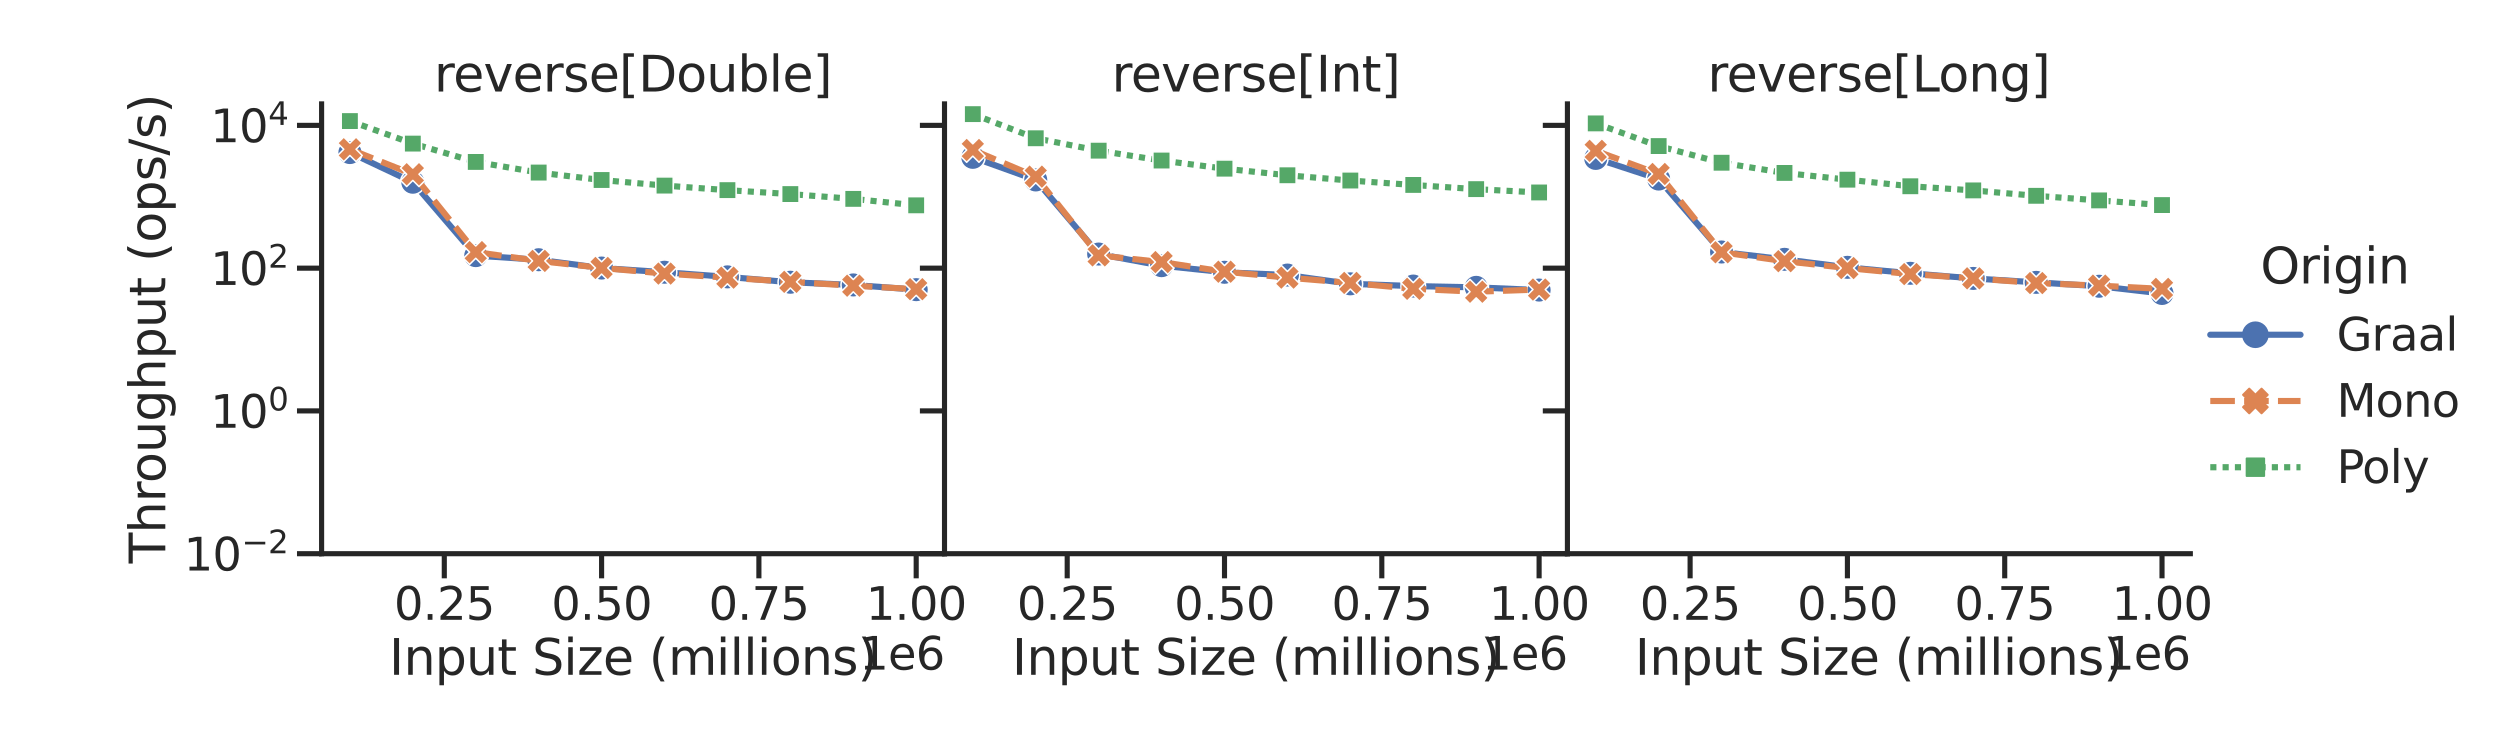 <?xml version="1.0" encoding="utf-8" standalone="no"?>
<!DOCTYPE svg PUBLIC "-//W3C//DTD SVG 1.1//EN"
  "http://www.w3.org/Graphics/SVG/1.1/DTD/svg11.dtd">
<svg xmlns:xlink="http://www.w3.org/1999/xlink" width="1218.78pt" height="360pt" viewBox="0 0 1218.78 360" xmlns="http://www.w3.org/2000/svg" version="1.1">
 <defs>
  <style type="text/css">*{stroke-linejoin: round; stroke-linecap: butt}</style>
 </defs>
 <g id="figure_1">
  <g id="patch_1">
   <path d="M 0 360 
L 1218.78 360 
L 1218.78 0 
L 0 0 
z
" style="fill: #ffffff"/>
  </g>
  <g id="axes_1">
   <g id="patch_2">
    <path d="M 156.783 269.94 
L 460.459 269.94 
L 460.459 50.64 
L 156.783 50.64 
z
" style="fill: #ffffff"/>
   </g>
   <g id="matplotlib.axis_1">
    <g id="xtick_1">
     <g id="line2d_1">
      <defs>
       <path id="m11f9b22a91" d="M 0 0 
L 0 12 
" style="stroke: #262626; stroke-width: 2.5"/>
      </defs>
      <g>
       <use xlink:href="#m11f9b22a91" x="216.598" y="269.94" style="fill: #262626; stroke: #262626; stroke-width: 2.5"/>
      </g>
     </g>
     <g id="text_1">
      <!-- 0.25 -->
      <g style="fill: #262626" transform="translate(192.105 302.157)scale(0.22 -0.22)">
       <defs>
        <path id="DejaVuSans-30" d="M 2034 4250 
Q 1547 4250 1301 3770 
Q 1056 3291 1056 2328 
Q 1056 1369 1301 889 
Q 1547 409 2034 409 
Q 2525 409 2770 889 
Q 3016 1369 3016 2328 
Q 3016 3291 2770 3770 
Q 2525 4250 2034 4250 
z
M 2034 4750 
Q 2819 4750 3233 4129 
Q 3647 3509 3647 2328 
Q 3647 1150 3233 529 
Q 2819 -91 2034 -91 
Q 1250 -91 836 529 
Q 422 1150 422 2328 
Q 422 3509 836 4129 
Q 1250 4750 2034 4750 
z
" transform="scale(0.016)"/>
        <path id="DejaVuSans-2e" d="M 684 794 
L 1344 794 
L 1344 0 
L 684 0 
L 684 794 
z
" transform="scale(0.016)"/>
        <path id="DejaVuSans-32" d="M 1228 531 
L 3431 531 
L 3431 0 
L 469 0 
L 469 531 
Q 828 903 1448 1529 
Q 2069 2156 2228 2338 
Q 2531 2678 2651 2914 
Q 2772 3150 2772 3378 
Q 2772 3750 2511 3984 
Q 2250 4219 1831 4219 
Q 1534 4219 1204 4116 
Q 875 4013 500 3803 
L 500 4441 
Q 881 4594 1212 4672 
Q 1544 4750 1819 4750 
Q 2544 4750 2975 4387 
Q 3406 4025 3406 3419 
Q 3406 3131 3298 2873 
Q 3191 2616 2906 2266 
Q 2828 2175 2409 1742 
Q 1991 1309 1228 531 
z
" transform="scale(0.016)"/>
        <path id="DejaVuSans-35" d="M 691 4666 
L 3169 4666 
L 3169 4134 
L 1269 4134 
L 1269 2991 
Q 1406 3038 1543 3061 
Q 1681 3084 1819 3084 
Q 2600 3084 3056 2656 
Q 3513 2228 3513 1497 
Q 3513 744 3044 326 
Q 2575 -91 1722 -91 
Q 1428 -91 1123 -41 
Q 819 9 494 109 
L 494 744 
Q 775 591 1075 516 
Q 1375 441 1709 441 
Q 2250 441 2565 725 
Q 2881 1009 2881 1497 
Q 2881 1984 2565 2268 
Q 2250 2553 1709 2553 
Q 1456 2553 1204 2497 
Q 953 2441 691 2322 
L 691 4666 
z
" transform="scale(0.016)"/>
       </defs>
       <use xlink:href="#DejaVuSans-30"/>
       <use xlink:href="#DejaVuSans-2e" x="63.623"/>
       <use xlink:href="#DejaVuSans-32" x="95.41"/>
       <use xlink:href="#DejaVuSans-35" x="159.033"/>
      </g>
     </g>
    </g>
    <g id="xtick_2">
     <g id="line2d_2">
      <g>
       <use xlink:href="#m11f9b22a91" x="293.284" y="269.94" style="fill: #262626; stroke: #262626; stroke-width: 2.5"/>
      </g>
     </g>
     <g id="text_2">
      <!-- 0.50 -->
      <g style="fill: #262626" transform="translate(268.791 302.157)scale(0.22 -0.22)">
       <use xlink:href="#DejaVuSans-30"/>
       <use xlink:href="#DejaVuSans-2e" x="63.623"/>
       <use xlink:href="#DejaVuSans-35" x="95.41"/>
       <use xlink:href="#DejaVuSans-30" x="159.033"/>
      </g>
     </g>
    </g>
    <g id="xtick_3">
     <g id="line2d_3">
      <g>
       <use xlink:href="#m11f9b22a91" x="369.97" y="269.94" style="fill: #262626; stroke: #262626; stroke-width: 2.5"/>
      </g>
     </g>
     <g id="text_3">
      <!-- 0.75 -->
      <g style="fill: #262626" transform="translate(345.477 302.157)scale(0.22 -0.22)">
       <defs>
        <path id="DejaVuSans-37" d="M 525 4666 
L 3525 4666 
L 3525 4397 
L 1831 0 
L 1172 0 
L 2766 4134 
L 525 4134 
L 525 4666 
z
" transform="scale(0.016)"/>
       </defs>
       <use xlink:href="#DejaVuSans-30"/>
       <use xlink:href="#DejaVuSans-2e" x="63.623"/>
       <use xlink:href="#DejaVuSans-37" x="95.41"/>
       <use xlink:href="#DejaVuSans-35" x="159.033"/>
      </g>
     </g>
    </g>
    <g id="xtick_4">
     <g id="line2d_4">
      <g>
       <use xlink:href="#m11f9b22a91" x="446.656" y="269.94" style="fill: #262626; stroke: #262626; stroke-width: 2.5"/>
      </g>
     </g>
     <g id="text_4">
      <!-- 1.00 -->
      <g style="fill: #262626" transform="translate(422.163 302.157)scale(0.22 -0.22)">
       <defs>
        <path id="DejaVuSans-31" d="M 794 531 
L 1825 531 
L 1825 4091 
L 703 3866 
L 703 4441 
L 1819 4666 
L 2450 4666 
L 2450 531 
L 3481 531 
L 3481 0 
L 794 0 
L 794 531 
z
" transform="scale(0.016)"/>
       </defs>
       <use xlink:href="#DejaVuSans-31"/>
       <use xlink:href="#DejaVuSans-2e" x="63.623"/>
       <use xlink:href="#DejaVuSans-30" x="95.41"/>
       <use xlink:href="#DejaVuSans-30" x="159.033"/>
      </g>
     </g>
    </g>
    <g id="text_5">
     <!-- Input Size (millions) -->
     <g style="fill: #262626" transform="translate(189.701 328.968)scale(0.24 -0.24)">
      <defs>
       <path id="DejaVuSans-49" d="M 628 4666 
L 1259 4666 
L 1259 0 
L 628 0 
L 628 4666 
z
" transform="scale(0.016)"/>
       <path id="DejaVuSans-6e" d="M 3513 2113 
L 3513 0 
L 2938 0 
L 2938 2094 
Q 2938 2591 2744 2837 
Q 2550 3084 2163 3084 
Q 1697 3084 1428 2787 
Q 1159 2491 1159 1978 
L 1159 0 
L 581 0 
L 581 3500 
L 1159 3500 
L 1159 2956 
Q 1366 3272 1645 3428 
Q 1925 3584 2291 3584 
Q 2894 3584 3203 3211 
Q 3513 2838 3513 2113 
z
" transform="scale(0.016)"/>
       <path id="DejaVuSans-70" d="M 1159 525 
L 1159 -1331 
L 581 -1331 
L 581 3500 
L 1159 3500 
L 1159 2969 
Q 1341 3281 1617 3432 
Q 1894 3584 2278 3584 
Q 2916 3584 3314 3078 
Q 3713 2572 3713 1747 
Q 3713 922 3314 415 
Q 2916 -91 2278 -91 
Q 1894 -91 1617 61 
Q 1341 213 1159 525 
z
M 3116 1747 
Q 3116 2381 2855 2742 
Q 2594 3103 2138 3103 
Q 1681 3103 1420 2742 
Q 1159 2381 1159 1747 
Q 1159 1113 1420 752 
Q 1681 391 2138 391 
Q 2594 391 2855 752 
Q 3116 1113 3116 1747 
z
" transform="scale(0.016)"/>
       <path id="DejaVuSans-75" d="M 544 1381 
L 544 3500 
L 1119 3500 
L 1119 1403 
Q 1119 906 1312 657 
Q 1506 409 1894 409 
Q 2359 409 2629 706 
Q 2900 1003 2900 1516 
L 2900 3500 
L 3475 3500 
L 3475 0 
L 2900 0 
L 2900 538 
Q 2691 219 2414 64 
Q 2138 -91 1772 -91 
Q 1169 -91 856 284 
Q 544 659 544 1381 
z
M 1991 3584 
L 1991 3584 
z
" transform="scale(0.016)"/>
       <path id="DejaVuSans-74" d="M 1172 4494 
L 1172 3500 
L 2356 3500 
L 2356 3053 
L 1172 3053 
L 1172 1153 
Q 1172 725 1289 603 
Q 1406 481 1766 481 
L 2356 481 
L 2356 0 
L 1766 0 
Q 1100 0 847 248 
Q 594 497 594 1153 
L 594 3053 
L 172 3053 
L 172 3500 
L 594 3500 
L 594 4494 
L 1172 4494 
z
" transform="scale(0.016)"/>
       <path id="DejaVuSans-20" transform="scale(0.016)"/>
       <path id="DejaVuSans-53" d="M 3425 4513 
L 3425 3897 
Q 3066 4069 2747 4153 
Q 2428 4238 2131 4238 
Q 1616 4238 1336 4038 
Q 1056 3838 1056 3469 
Q 1056 3159 1242 3001 
Q 1428 2844 1947 2747 
L 2328 2669 
Q 3034 2534 3370 2195 
Q 3706 1856 3706 1288 
Q 3706 609 3251 259 
Q 2797 -91 1919 -91 
Q 1588 -91 1214 -16 
Q 841 59 441 206 
L 441 856 
Q 825 641 1194 531 
Q 1563 422 1919 422 
Q 2459 422 2753 634 
Q 3047 847 3047 1241 
Q 3047 1584 2836 1778 
Q 2625 1972 2144 2069 
L 1759 2144 
Q 1053 2284 737 2584 
Q 422 2884 422 3419 
Q 422 4038 858 4394 
Q 1294 4750 2059 4750 
Q 2388 4750 2728 4690 
Q 3069 4631 3425 4513 
z
" transform="scale(0.016)"/>
       <path id="DejaVuSans-69" d="M 603 3500 
L 1178 3500 
L 1178 0 
L 603 0 
L 603 3500 
z
M 603 4863 
L 1178 4863 
L 1178 4134 
L 603 4134 
L 603 4863 
z
" transform="scale(0.016)"/>
       <path id="DejaVuSans-7a" d="M 353 3500 
L 3084 3500 
L 3084 2975 
L 922 459 
L 3084 459 
L 3084 0 
L 275 0 
L 275 525 
L 2438 3041 
L 353 3041 
L 353 3500 
z
" transform="scale(0.016)"/>
       <path id="DejaVuSans-65" d="M 3597 1894 
L 3597 1613 
L 953 1613 
Q 991 1019 1311 708 
Q 1631 397 2203 397 
Q 2534 397 2845 478 
Q 3156 559 3463 722 
L 3463 178 
Q 3153 47 2828 -22 
Q 2503 -91 2169 -91 
Q 1331 -91 842 396 
Q 353 884 353 1716 
Q 353 2575 817 3079 
Q 1281 3584 2069 3584 
Q 2775 3584 3186 3129 
Q 3597 2675 3597 1894 
z
M 3022 2063 
Q 3016 2534 2758 2815 
Q 2500 3097 2075 3097 
Q 1594 3097 1305 2825 
Q 1016 2553 972 2059 
L 3022 2063 
z
" transform="scale(0.016)"/>
       <path id="DejaVuSans-28" d="M 1984 4856 
Q 1566 4138 1362 3434 
Q 1159 2731 1159 2009 
Q 1159 1288 1364 580 
Q 1569 -128 1984 -844 
L 1484 -844 
Q 1016 -109 783 600 
Q 550 1309 550 2009 
Q 550 2706 781 3412 
Q 1013 4119 1484 4856 
L 1984 4856 
z
" transform="scale(0.016)"/>
       <path id="DejaVuSans-6d" d="M 3328 2828 
Q 3544 3216 3844 3400 
Q 4144 3584 4550 3584 
Q 5097 3584 5394 3201 
Q 5691 2819 5691 2113 
L 5691 0 
L 5113 0 
L 5113 2094 
Q 5113 2597 4934 2840 
Q 4756 3084 4391 3084 
Q 3944 3084 3684 2787 
Q 3425 2491 3425 1978 
L 3425 0 
L 2847 0 
L 2847 2094 
Q 2847 2600 2669 2842 
Q 2491 3084 2119 3084 
Q 1678 3084 1418 2786 
Q 1159 2488 1159 1978 
L 1159 0 
L 581 0 
L 581 3500 
L 1159 3500 
L 1159 2956 
Q 1356 3278 1631 3431 
Q 1906 3584 2284 3584 
Q 2666 3584 2933 3390 
Q 3200 3197 3328 2828 
z
" transform="scale(0.016)"/>
       <path id="DejaVuSans-6c" d="M 603 4863 
L 1178 4863 
L 1178 0 
L 603 0 
L 603 4863 
z
" transform="scale(0.016)"/>
       <path id="DejaVuSans-6f" d="M 1959 3097 
Q 1497 3097 1228 2736 
Q 959 2375 959 1747 
Q 959 1119 1226 758 
Q 1494 397 1959 397 
Q 2419 397 2687 759 
Q 2956 1122 2956 1747 
Q 2956 2369 2687 2733 
Q 2419 3097 1959 3097 
z
M 1959 3584 
Q 2709 3584 3137 3096 
Q 3566 2609 3566 1747 
Q 3566 888 3137 398 
Q 2709 -91 1959 -91 
Q 1206 -91 779 398 
Q 353 888 353 1747 
Q 353 2609 779 3096 
Q 1206 3584 1959 3584 
z
" transform="scale(0.016)"/>
       <path id="DejaVuSans-73" d="M 2834 3397 
L 2834 2853 
Q 2591 2978 2328 3040 
Q 2066 3103 1784 3103 
Q 1356 3103 1142 2972 
Q 928 2841 928 2578 
Q 928 2378 1081 2264 
Q 1234 2150 1697 2047 
L 1894 2003 
Q 2506 1872 2764 1633 
Q 3022 1394 3022 966 
Q 3022 478 2636 193 
Q 2250 -91 1575 -91 
Q 1294 -91 989 -36 
Q 684 19 347 128 
L 347 722 
Q 666 556 975 473 
Q 1284 391 1588 391 
Q 1994 391 2212 530 
Q 2431 669 2431 922 
Q 2431 1156 2273 1281 
Q 2116 1406 1581 1522 
L 1381 1569 
Q 847 1681 609 1914 
Q 372 2147 372 2553 
Q 372 3047 722 3315 
Q 1072 3584 1716 3584 
Q 2034 3584 2315 3537 
Q 2597 3491 2834 3397 
z
" transform="scale(0.016)"/>
       <path id="DejaVuSans-29" d="M 513 4856 
L 1013 4856 
Q 1481 4119 1714 3412 
Q 1947 2706 1947 2009 
Q 1947 1309 1714 600 
Q 1481 -109 1013 -844 
L 513 -844 
Q 928 -128 1133 580 
Q 1338 1288 1338 2009 
Q 1338 2731 1133 3434 
Q 928 4138 513 4856 
z
" transform="scale(0.016)"/>
      </defs>
      <use xlink:href="#DejaVuSans-49"/>
      <use xlink:href="#DejaVuSans-6e" x="29.492"/>
      <use xlink:href="#DejaVuSans-70" x="92.871"/>
      <use xlink:href="#DejaVuSans-75" x="156.348"/>
      <use xlink:href="#DejaVuSans-74" x="219.727"/>
      <use xlink:href="#DejaVuSans-20" x="258.936"/>
      <use xlink:href="#DejaVuSans-53" x="290.723"/>
      <use xlink:href="#DejaVuSans-69" x="354.199"/>
      <use xlink:href="#DejaVuSans-7a" x="381.982"/>
      <use xlink:href="#DejaVuSans-65" x="434.473"/>
      <use xlink:href="#DejaVuSans-20" x="495.996"/>
      <use xlink:href="#DejaVuSans-28" x="527.783"/>
      <use xlink:href="#DejaVuSans-6d" x="566.797"/>
      <use xlink:href="#DejaVuSans-69" x="664.209"/>
      <use xlink:href="#DejaVuSans-6c" x="691.992"/>
      <use xlink:href="#DejaVuSans-6c" x="719.775"/>
      <use xlink:href="#DejaVuSans-69" x="747.559"/>
      <use xlink:href="#DejaVuSans-6f" x="775.342"/>
      <use xlink:href="#DejaVuSans-6e" x="836.523"/>
      <use xlink:href="#DejaVuSans-73" x="899.902"/>
      <use xlink:href="#DejaVuSans-29" x="952.002"/>
     </g>
    </g>
    <g id="text_6">
     <!-- 1e6 -->
     <g style="fill: #262626" transform="translate(418.927 326.448)scale(0.22 -0.22)">
      <defs>
       <path id="DejaVuSans-36" d="M 2113 2584 
Q 1688 2584 1439 2293 
Q 1191 2003 1191 1497 
Q 1191 994 1439 701 
Q 1688 409 2113 409 
Q 2538 409 2786 701 
Q 3034 994 3034 1497 
Q 3034 2003 2786 2293 
Q 2538 2584 2113 2584 
z
M 3366 4563 
L 3366 3988 
Q 3128 4100 2886 4159 
Q 2644 4219 2406 4219 
Q 1781 4219 1451 3797 
Q 1122 3375 1075 2522 
Q 1259 2794 1537 2939 
Q 1816 3084 2150 3084 
Q 2853 3084 3261 2657 
Q 3669 2231 3669 1497 
Q 3669 778 3244 343 
Q 2819 -91 2113 -91 
Q 1303 -91 875 529 
Q 447 1150 447 2328 
Q 447 3434 972 4092 
Q 1497 4750 2381 4750 
Q 2619 4750 2861 4703 
Q 3103 4656 3366 4563 
z
" transform="scale(0.016)"/>
      </defs>
      <use xlink:href="#DejaVuSans-31"/>
      <use xlink:href="#DejaVuSans-65" x="63.623"/>
      <use xlink:href="#DejaVuSans-36" x="125.146"/>
     </g>
    </g>
   </g>
   <g id="matplotlib.axis_2">
    <g id="ytick_1">
     <g id="line2d_5">
      <defs>
       <path id="mce20f55ab1" d="M 0 0 
L -12 0 
" style="stroke: #262626; stroke-width: 2.5"/>
      </defs>
      <g>
       <use xlink:href="#mce20f55ab1" x="156.783" y="269.94" style="fill: #262626; stroke: #262626; stroke-width: 2.5"/>
      </g>
     </g>
     <g id="text_7">
      <!-- $\mathdefault{10^{-2}}$ -->
      <g style="fill: #262626" transform="translate(89.583 278.298)scale(0.22 -0.22)">
       <defs>
        <path id="DejaVuSans-2212" d="M 678 2272 
L 4684 2272 
L 4684 1741 
L 678 1741 
L 678 2272 
z
" transform="scale(0.016)"/>
       </defs>
       <use xlink:href="#DejaVuSans-31" transform="translate(0 0.766)"/>
       <use xlink:href="#DejaVuSans-30" transform="translate(63.623 0.766)"/>
       <use xlink:href="#DejaVuSans-2212" transform="translate(128.203 39.047)scale(0.7)"/>
       <use xlink:href="#DejaVuSans-32" transform="translate(186.855 39.047)scale(0.7)"/>
      </g>
     </g>
    </g>
    <g id="ytick_2">
     <g id="line2d_6">
      <g>
       <use xlink:href="#mce20f55ab1" x="156.783" y="200.332" style="fill: #262626; stroke: #262626; stroke-width: 2.5"/>
      </g>
     </g>
     <g id="text_8">
      <!-- $\mathdefault{10^{0}}$ -->
      <g style="fill: #262626" transform="translate(102.563 208.691)scale(0.22 -0.22)">
       <use xlink:href="#DejaVuSans-31" transform="translate(0 0.766)"/>
       <use xlink:href="#DejaVuSans-30" transform="translate(63.623 0.766)"/>
       <use xlink:href="#DejaVuSans-30" transform="translate(128.203 39.047)scale(0.7)"/>
      </g>
     </g>
    </g>
    <g id="ytick_3">
     <g id="line2d_7">
      <g>
       <use xlink:href="#mce20f55ab1" x="156.783" y="130.725" style="fill: #262626; stroke: #262626; stroke-width: 2.5"/>
      </g>
     </g>
     <g id="text_9">
      <!-- $\mathdefault{10^{2}}$ -->
      <g style="fill: #262626" transform="translate(102.563 139.083)scale(0.22 -0.22)">
       <use xlink:href="#DejaVuSans-31" transform="translate(0 0.766)"/>
       <use xlink:href="#DejaVuSans-30" transform="translate(63.623 0.766)"/>
       <use xlink:href="#DejaVuSans-32" transform="translate(128.203 39.047)scale(0.7)"/>
      </g>
     </g>
    </g>
    <g id="ytick_4">
     <g id="line2d_8">
      <g>
       <use xlink:href="#mce20f55ab1" x="156.783" y="61.117" style="fill: #262626; stroke: #262626; stroke-width: 2.5"/>
      </g>
     </g>
     <g id="text_10">
      <!-- $\mathdefault{10^{4}}$ -->
      <g style="fill: #262626" transform="translate(102.563 69.475)scale(0.22 -0.22)">
       <defs>
        <path id="DejaVuSans-34" d="M 2419 4116 
L 825 1625 
L 2419 1625 
L 2419 4116 
z
M 2253 4666 
L 3047 4666 
L 3047 1625 
L 3713 1625 
L 3713 1100 
L 3047 1100 
L 3047 0 
L 2419 0 
L 2419 1100 
L 313 1100 
L 313 1709 
L 2253 4666 
z
" transform="scale(0.016)"/>
       </defs>
       <use xlink:href="#DejaVuSans-31" transform="translate(0 0.684)"/>
       <use xlink:href="#DejaVuSans-30" transform="translate(63.623 0.684)"/>
       <use xlink:href="#DejaVuSans-34" transform="translate(128.203 38.966)scale(0.7)"/>
      </g>
     </g>
    </g>
    <g id="text_11">
     <!-- Throughput (ops/s) -->
     <g style="fill: #262626" transform="translate(80.591 274.669)rotate(-90)scale(0.24 -0.24)">
      <defs>
       <path id="DejaVuSans-54" d="M -19 4666 
L 3928 4666 
L 3928 4134 
L 2272 4134 
L 2272 0 
L 1638 0 
L 1638 4134 
L -19 4134 
L -19 4666 
z
" transform="scale(0.016)"/>
       <path id="DejaVuSans-68" d="M 3513 2113 
L 3513 0 
L 2938 0 
L 2938 2094 
Q 2938 2591 2744 2837 
Q 2550 3084 2163 3084 
Q 1697 3084 1428 2787 
Q 1159 2491 1159 1978 
L 1159 0 
L 581 0 
L 581 4863 
L 1159 4863 
L 1159 2956 
Q 1366 3272 1645 3428 
Q 1925 3584 2291 3584 
Q 2894 3584 3203 3211 
Q 3513 2838 3513 2113 
z
" transform="scale(0.016)"/>
       <path id="DejaVuSans-72" d="M 2631 2963 
Q 2534 3019 2420 3045 
Q 2306 3072 2169 3072 
Q 1681 3072 1420 2755 
Q 1159 2438 1159 1844 
L 1159 0 
L 581 0 
L 581 3500 
L 1159 3500 
L 1159 2956 
Q 1341 3275 1631 3429 
Q 1922 3584 2338 3584 
Q 2397 3584 2469 3576 
Q 2541 3569 2628 3553 
L 2631 2963 
z
" transform="scale(0.016)"/>
       <path id="DejaVuSans-67" d="M 2906 1791 
Q 2906 2416 2648 2759 
Q 2391 3103 1925 3103 
Q 1463 3103 1205 2759 
Q 947 2416 947 1791 
Q 947 1169 1205 825 
Q 1463 481 1925 481 
Q 2391 481 2648 825 
Q 2906 1169 2906 1791 
z
M 3481 434 
Q 3481 -459 3084 -895 
Q 2688 -1331 1869 -1331 
Q 1566 -1331 1297 -1286 
Q 1028 -1241 775 -1147 
L 775 -588 
Q 1028 -725 1275 -790 
Q 1522 -856 1778 -856 
Q 2344 -856 2625 -561 
Q 2906 -266 2906 331 
L 2906 616 
Q 2728 306 2450 153 
Q 2172 0 1784 0 
Q 1141 0 747 490 
Q 353 981 353 1791 
Q 353 2603 747 3093 
Q 1141 3584 1784 3584 
Q 2172 3584 2450 3431 
Q 2728 3278 2906 2969 
L 2906 3500 
L 3481 3500 
L 3481 434 
z
" transform="scale(0.016)"/>
       <path id="DejaVuSans-2f" d="M 1625 4666 
L 2156 4666 
L 531 -594 
L 0 -594 
L 1625 4666 
z
" transform="scale(0.016)"/>
      </defs>
      <use xlink:href="#DejaVuSans-54"/>
      <use xlink:href="#DejaVuSans-68" x="61.084"/>
      <use xlink:href="#DejaVuSans-72" x="124.463"/>
      <use xlink:href="#DejaVuSans-6f" x="163.326"/>
      <use xlink:href="#DejaVuSans-75" x="224.508"/>
      <use xlink:href="#DejaVuSans-67" x="287.887"/>
      <use xlink:href="#DejaVuSans-68" x="351.363"/>
      <use xlink:href="#DejaVuSans-70" x="414.742"/>
      <use xlink:href="#DejaVuSans-75" x="478.219"/>
      <use xlink:href="#DejaVuSans-74" x="541.598"/>
      <use xlink:href="#DejaVuSans-20" x="580.807"/>
      <use xlink:href="#DejaVuSans-28" x="612.594"/>
      <use xlink:href="#DejaVuSans-6f" x="651.607"/>
      <use xlink:href="#DejaVuSans-70" x="712.789"/>
      <use xlink:href="#DejaVuSans-73" x="776.266"/>
      <use xlink:href="#DejaVuSans-2f" x="828.365"/>
      <use xlink:href="#DejaVuSans-73" x="862.057"/>
      <use xlink:href="#DejaVuSans-29" x="914.156"/>
     </g>
    </g>
   </g>
   <g id="line2d_9">
    <path d="M 170.586 74.373 
L 201.26 88.837 
L 231.935 124.625 
L 262.609 126.623 
L 293.284 130.677 
L 323.958 132.719 
L 354.632 134.981 
L 385.307 137.598 
L 415.981 138.91 
L 446.656 141.213 
" clip-path="url(#pe052b6c471)" style="fill: none; stroke: #4c72b0; stroke-width: 3; stroke-linecap: round"/>
    <defs>
     <path id="m326801126e" d="M 0 6 
C 1.591 6 3.117 5.368 4.243 4.243 
C 5.368 3.117 6 1.591 6 0 
C 6 -1.591 5.368 -3.117 4.243 -4.243 
C 3.117 -5.368 1.591 -6 0 -6 
C -1.591 -6 -3.117 -5.368 -4.243 -4.243 
C -5.368 -3.117 -6 -1.591 -6 0 
C -6 1.591 -5.368 3.117 -4.243 4.243 
C -3.117 5.368 -1.591 6 0 6 
z
" style="stroke: #ffffff; stroke-width: 0.75"/>
    </defs>
    <g clip-path="url(#pe052b6c471)">
     <use xlink:href="#m326801126e" x="170.586" y="74.373" style="fill: #4c72b0; stroke: #ffffff; stroke-width: 0.75"/>
     <use xlink:href="#m326801126e" x="201.26" y="88.837" style="fill: #4c72b0; stroke: #ffffff; stroke-width: 0.75"/>
     <use xlink:href="#m326801126e" x="231.935" y="124.625" style="fill: #4c72b0; stroke: #ffffff; stroke-width: 0.75"/>
     <use xlink:href="#m326801126e" x="262.609" y="126.623" style="fill: #4c72b0; stroke: #ffffff; stroke-width: 0.75"/>
     <use xlink:href="#m326801126e" x="293.284" y="130.677" style="fill: #4c72b0; stroke: #ffffff; stroke-width: 0.75"/>
     <use xlink:href="#m326801126e" x="323.958" y="132.719" style="fill: #4c72b0; stroke: #ffffff; stroke-width: 0.75"/>
     <use xlink:href="#m326801126e" x="354.632" y="134.981" style="fill: #4c72b0; stroke: #ffffff; stroke-width: 0.75"/>
     <use xlink:href="#m326801126e" x="385.307" y="137.598" style="fill: #4c72b0; stroke: #ffffff; stroke-width: 0.75"/>
     <use xlink:href="#m326801126e" x="415.981" y="138.91" style="fill: #4c72b0; stroke: #ffffff; stroke-width: 0.75"/>
     <use xlink:href="#m326801126e" x="446.656" y="141.213" style="fill: #4c72b0; stroke: #ffffff; stroke-width: 0.75"/>
    </g>
   </g>
   <g id="line2d_10">
    <path d="M 170.586 72.781 
L 201.26 84.946 
L 231.935 122.912 
L 262.609 127.199 
L 293.284 130.632 
L 323.958 133.372 
L 354.632 135.363 
L 385.307 137.396 
L 415.981 139.283 
L 446.656 140.98 
" clip-path="url(#pe052b6c471)" style="fill: none; stroke-dasharray: 12,4.5; stroke-dashoffset: 0; stroke: #dd8452; stroke-width: 3"/>
    <defs>
     <path id="m4ac640d49e" d="M -3 6 
L 0 3 
L 3 6 
L 6 3 
L 3 0 
L 6 -3 
L 3 -6 
L 0 -3 
L -3 -6 
L -6 -3 
L -3 0 
L -6 3 
z
" style="stroke: #ffffff; stroke-width: 0.75; stroke-linejoin: miter"/>
    </defs>
    <g clip-path="url(#pe052b6c471)">
     <use xlink:href="#m4ac640d49e" x="170.586" y="72.781" style="fill: #dd8452; stroke: #ffffff; stroke-width: 0.75; stroke-linejoin: miter"/>
     <use xlink:href="#m4ac640d49e" x="201.26" y="84.946" style="fill: #dd8452; stroke: #ffffff; stroke-width: 0.75; stroke-linejoin: miter"/>
     <use xlink:href="#m4ac640d49e" x="231.935" y="122.912" style="fill: #dd8452; stroke: #ffffff; stroke-width: 0.75; stroke-linejoin: miter"/>
     <use xlink:href="#m4ac640d49e" x="262.609" y="127.199" style="fill: #dd8452; stroke: #ffffff; stroke-width: 0.75; stroke-linejoin: miter"/>
     <use xlink:href="#m4ac640d49e" x="293.284" y="130.632" style="fill: #dd8452; stroke: #ffffff; stroke-width: 0.75; stroke-linejoin: miter"/>
     <use xlink:href="#m4ac640d49e" x="323.958" y="133.372" style="fill: #dd8452; stroke: #ffffff; stroke-width: 0.75; stroke-linejoin: miter"/>
     <use xlink:href="#m4ac640d49e" x="354.632" y="135.363" style="fill: #dd8452; stroke: #ffffff; stroke-width: 0.75; stroke-linejoin: miter"/>
     <use xlink:href="#m4ac640d49e" x="385.307" y="137.396" style="fill: #dd8452; stroke: #ffffff; stroke-width: 0.75; stroke-linejoin: miter"/>
     <use xlink:href="#m4ac640d49e" x="415.981" y="139.283" style="fill: #dd8452; stroke: #ffffff; stroke-width: 0.75; stroke-linejoin: miter"/>
     <use xlink:href="#m4ac640d49e" x="446.656" y="140.98" style="fill: #dd8452; stroke: #ffffff; stroke-width: 0.75; stroke-linejoin: miter"/>
    </g>
   </g>
   <g id="line2d_11">
    <path d="M 170.586 59.015 
L 201.26 69.995 
L 231.935 78.935 
L 262.609 84.128 
L 293.284 87.768 
L 323.958 90.469 
L 354.632 92.703 
L 385.307 94.611 
L 415.981 96.96 
L 446.656 100.115 
" clip-path="url(#pe052b6c471)" style="fill: none; stroke-dasharray: 3,3; stroke-dashoffset: 0; stroke: #55a868; stroke-width: 3"/>
    <defs>
     <path id="m7431b8bf30" d="M -4.243 -4.243 
L -4.243 4.243 
L 4.243 4.243 
L 4.243 -4.243 
z
" style="stroke: #ffffff; stroke-width: 0.75; stroke-linejoin: miter"/>
    </defs>
    <g clip-path="url(#pe052b6c471)">
     <use xlink:href="#m7431b8bf30" x="170.586" y="59.015" style="fill: #55a868; stroke: #ffffff; stroke-width: 0.75; stroke-linejoin: miter"/>
     <use xlink:href="#m7431b8bf30" x="201.26" y="69.995" style="fill: #55a868; stroke: #ffffff; stroke-width: 0.75; stroke-linejoin: miter"/>
     <use xlink:href="#m7431b8bf30" x="231.935" y="78.935" style="fill: #55a868; stroke: #ffffff; stroke-width: 0.75; stroke-linejoin: miter"/>
     <use xlink:href="#m7431b8bf30" x="262.609" y="84.128" style="fill: #55a868; stroke: #ffffff; stroke-width: 0.75; stroke-linejoin: miter"/>
     <use xlink:href="#m7431b8bf30" x="293.284" y="87.768" style="fill: #55a868; stroke: #ffffff; stroke-width: 0.75; stroke-linejoin: miter"/>
     <use xlink:href="#m7431b8bf30" x="323.958" y="90.469" style="fill: #55a868; stroke: #ffffff; stroke-width: 0.75; stroke-linejoin: miter"/>
     <use xlink:href="#m7431b8bf30" x="354.632" y="92.703" style="fill: #55a868; stroke: #ffffff; stroke-width: 0.75; stroke-linejoin: miter"/>
     <use xlink:href="#m7431b8bf30" x="385.307" y="94.611" style="fill: #55a868; stroke: #ffffff; stroke-width: 0.75; stroke-linejoin: miter"/>
     <use xlink:href="#m7431b8bf30" x="415.981" y="96.96" style="fill: #55a868; stroke: #ffffff; stroke-width: 0.75; stroke-linejoin: miter"/>
     <use xlink:href="#m7431b8bf30" x="446.656" y="100.115" style="fill: #55a868; stroke: #ffffff; stroke-width: 0.75; stroke-linejoin: miter"/>
    </g>
   </g>
   <g id="line2d_12"/>
   <g id="line2d_13"/>
   <g id="line2d_14"/>
   <g id="patch_3">
    <path d="M 156.783 269.94 
L 156.783 50.64 
" style="fill: none; stroke: #262626; stroke-width: 2.5; stroke-linejoin: miter; stroke-linecap: square"/>
   </g>
   <g id="patch_4">
    <path d="M 156.783 269.94 
L 460.459 269.94 
" style="fill: none; stroke: #262626; stroke-width: 2.5; stroke-linejoin: miter; stroke-linecap: square"/>
   </g>
   <g id="text_12">
    <!-- reverse[Double] -->
    <g style="fill: #262626" transform="translate(211.633 44.64)scale(0.24 -0.24)">
     <defs>
      <path id="DejaVuSans-76" d="M 191 3500 
L 800 3500 
L 1894 563 
L 2988 3500 
L 3597 3500 
L 2284 0 
L 1503 0 
L 191 3500 
z
" transform="scale(0.016)"/>
      <path id="DejaVuSans-5b" d="M 550 4863 
L 1875 4863 
L 1875 4416 
L 1125 4416 
L 1125 -397 
L 1875 -397 
L 1875 -844 
L 550 -844 
L 550 4863 
z
" transform="scale(0.016)"/>
      <path id="DejaVuSans-44" d="M 1259 4147 
L 1259 519 
L 2022 519 
Q 2988 519 3436 956 
Q 3884 1394 3884 2338 
Q 3884 3275 3436 3711 
Q 2988 4147 2022 4147 
L 1259 4147 
z
M 628 4666 
L 1925 4666 
Q 3281 4666 3915 4102 
Q 4550 3538 4550 2338 
Q 4550 1131 3912 565 
Q 3275 0 1925 0 
L 628 0 
L 628 4666 
z
" transform="scale(0.016)"/>
      <path id="DejaVuSans-62" d="M 3116 1747 
Q 3116 2381 2855 2742 
Q 2594 3103 2138 3103 
Q 1681 3103 1420 2742 
Q 1159 2381 1159 1747 
Q 1159 1113 1420 752 
Q 1681 391 2138 391 
Q 2594 391 2855 752 
Q 3116 1113 3116 1747 
z
M 1159 2969 
Q 1341 3281 1617 3432 
Q 1894 3584 2278 3584 
Q 2916 3584 3314 3078 
Q 3713 2572 3713 1747 
Q 3713 922 3314 415 
Q 2916 -91 2278 -91 
Q 1894 -91 1617 61 
Q 1341 213 1159 525 
L 1159 0 
L 581 0 
L 581 4863 
L 1159 4863 
L 1159 2969 
z
" transform="scale(0.016)"/>
      <path id="DejaVuSans-5d" d="M 1947 4863 
L 1947 -844 
L 622 -844 
L 622 -397 
L 1369 -397 
L 1369 4416 
L 622 4416 
L 622 4863 
L 1947 4863 
z
" transform="scale(0.016)"/>
     </defs>
     <use xlink:href="#DejaVuSans-72"/>
     <use xlink:href="#DejaVuSans-65" x="38.863"/>
     <use xlink:href="#DejaVuSans-76" x="100.387"/>
     <use xlink:href="#DejaVuSans-65" x="159.566"/>
     <use xlink:href="#DejaVuSans-72" x="221.09"/>
     <use xlink:href="#DejaVuSans-73" x="262.203"/>
     <use xlink:href="#DejaVuSans-65" x="314.303"/>
     <use xlink:href="#DejaVuSans-5b" x="375.826"/>
     <use xlink:href="#DejaVuSans-44" x="414.84"/>
     <use xlink:href="#DejaVuSans-6f" x="491.842"/>
     <use xlink:href="#DejaVuSans-75" x="553.023"/>
     <use xlink:href="#DejaVuSans-62" x="616.402"/>
     <use xlink:href="#DejaVuSans-6c" x="679.879"/>
     <use xlink:href="#DejaVuSans-65" x="707.662"/>
     <use xlink:href="#DejaVuSans-5d" x="769.186"/>
    </g>
   </g>
  </g>
  <g id="axes_2">
   <g id="patch_5">
    <path d="M 460.459 269.94 
L 764.136 269.94 
L 764.136 50.64 
L 460.459 50.64 
z
" style="fill: #ffffff"/>
   </g>
   <g id="matplotlib.axis_3">
    <g id="xtick_5">
     <g id="line2d_15">
      <g>
       <use xlink:href="#m11f9b22a91" x="520.274" y="269.94" style="fill: #262626; stroke: #262626; stroke-width: 2.5"/>
      </g>
     </g>
     <g id="text_13">
      <!-- 0.25 -->
      <g style="fill: #262626" transform="translate(495.782 302.157)scale(0.22 -0.22)">
       <use xlink:href="#DejaVuSans-30"/>
       <use xlink:href="#DejaVuSans-2e" x="63.623"/>
       <use xlink:href="#DejaVuSans-32" x="95.41"/>
       <use xlink:href="#DejaVuSans-35" x="159.033"/>
      </g>
     </g>
    </g>
    <g id="xtick_6">
     <g id="line2d_16">
      <g>
       <use xlink:href="#m11f9b22a91" x="596.96" y="269.94" style="fill: #262626; stroke: #262626; stroke-width: 2.5"/>
      </g>
     </g>
     <g id="text_14">
      <!-- 0.50 -->
      <g style="fill: #262626" transform="translate(572.468 302.157)scale(0.22 -0.22)">
       <use xlink:href="#DejaVuSans-30"/>
       <use xlink:href="#DejaVuSans-2e" x="63.623"/>
       <use xlink:href="#DejaVuSans-35" x="95.41"/>
       <use xlink:href="#DejaVuSans-30" x="159.033"/>
      </g>
     </g>
    </g>
    <g id="xtick_7">
     <g id="line2d_17">
      <g>
       <use xlink:href="#m11f9b22a91" x="673.646" y="269.94" style="fill: #262626; stroke: #262626; stroke-width: 2.5"/>
      </g>
     </g>
     <g id="text_15">
      <!-- 0.75 -->
      <g style="fill: #262626" transform="translate(649.154 302.157)scale(0.22 -0.22)">
       <use xlink:href="#DejaVuSans-30"/>
       <use xlink:href="#DejaVuSans-2e" x="63.623"/>
       <use xlink:href="#DejaVuSans-37" x="95.41"/>
       <use xlink:href="#DejaVuSans-35" x="159.033"/>
      </g>
     </g>
    </g>
    <g id="xtick_8">
     <g id="line2d_18">
      <g>
       <use xlink:href="#m11f9b22a91" x="750.332" y="269.94" style="fill: #262626; stroke: #262626; stroke-width: 2.5"/>
      </g>
     </g>
     <g id="text_16">
      <!-- 1.00 -->
      <g style="fill: #262626" transform="translate(725.84 302.157)scale(0.22 -0.22)">
       <use xlink:href="#DejaVuSans-31"/>
       <use xlink:href="#DejaVuSans-2e" x="63.623"/>
       <use xlink:href="#DejaVuSans-30" x="95.41"/>
       <use xlink:href="#DejaVuSans-30" x="159.033"/>
      </g>
     </g>
    </g>
    <g id="text_17">
     <!-- Input Size (millions) -->
     <g style="fill: #262626" transform="translate(493.377 328.968)scale(0.24 -0.24)">
      <use xlink:href="#DejaVuSans-49"/>
      <use xlink:href="#DejaVuSans-6e" x="29.492"/>
      <use xlink:href="#DejaVuSans-70" x="92.871"/>
      <use xlink:href="#DejaVuSans-75" x="156.348"/>
      <use xlink:href="#DejaVuSans-74" x="219.727"/>
      <use xlink:href="#DejaVuSans-20" x="258.936"/>
      <use xlink:href="#DejaVuSans-53" x="290.723"/>
      <use xlink:href="#DejaVuSans-69" x="354.199"/>
      <use xlink:href="#DejaVuSans-7a" x="381.982"/>
      <use xlink:href="#DejaVuSans-65" x="434.473"/>
      <use xlink:href="#DejaVuSans-20" x="495.996"/>
      <use xlink:href="#DejaVuSans-28" x="527.783"/>
      <use xlink:href="#DejaVuSans-6d" x="566.797"/>
      <use xlink:href="#DejaVuSans-69" x="664.209"/>
      <use xlink:href="#DejaVuSans-6c" x="691.992"/>
      <use xlink:href="#DejaVuSans-6c" x="719.775"/>
      <use xlink:href="#DejaVuSans-69" x="747.559"/>
      <use xlink:href="#DejaVuSans-6f" x="775.342"/>
      <use xlink:href="#DejaVuSans-6e" x="836.523"/>
      <use xlink:href="#DejaVuSans-73" x="899.902"/>
      <use xlink:href="#DejaVuSans-29" x="952.002"/>
     </g>
    </g>
    <g id="text_18">
     <!-- 1e6 -->
     <g style="fill: #262626" transform="translate(722.604 326.448)scale(0.22 -0.22)">
      <use xlink:href="#DejaVuSans-31"/>
      <use xlink:href="#DejaVuSans-65" x="63.623"/>
      <use xlink:href="#DejaVuSans-36" x="125.146"/>
     </g>
    </g>
   </g>
   <g id="matplotlib.axis_4">
    <g id="ytick_5">
     <g id="line2d_19">
      <g>
       <use xlink:href="#mce20f55ab1" x="460.459" y="269.94" style="fill: #262626; stroke: #262626; stroke-width: 2.5"/>
      </g>
     </g>
    </g>
    <g id="ytick_6">
     <g id="line2d_20">
      <g>
       <use xlink:href="#mce20f55ab1" x="460.459" y="200.332" style="fill: #262626; stroke: #262626; stroke-width: 2.5"/>
      </g>
     </g>
    </g>
    <g id="ytick_7">
     <g id="line2d_21">
      <g>
       <use xlink:href="#mce20f55ab1" x="460.459" y="130.725" style="fill: #262626; stroke: #262626; stroke-width: 2.5"/>
      </g>
     </g>
    </g>
    <g id="ytick_8">
     <g id="line2d_22">
      <g>
       <use xlink:href="#mce20f55ab1" x="460.459" y="61.117" style="fill: #262626; stroke: #262626; stroke-width: 2.5"/>
      </g>
     </g>
    </g>
   </g>
   <g id="line2d_23">
    <path d="M 474.263 76.702 
L 504.937 87.726 
L 535.611 123.854 
L 566.286 129.518 
L 596.96 132.739 
L 627.635 134.099 
L 658.309 138.372 
L 688.983 139.463 
L 719.658 140.085 
L 750.332 141.407 
" clip-path="url(#p3ac97d91ae)" style="fill: none; stroke: #4c72b0; stroke-width: 3; stroke-linecap: round"/>
    <g clip-path="url(#p3ac97d91ae)">
     <use xlink:href="#m326801126e" x="474.263" y="76.702" style="fill: #4c72b0; stroke: #ffffff; stroke-width: 0.75"/>
     <use xlink:href="#m326801126e" x="504.937" y="87.726" style="fill: #4c72b0; stroke: #ffffff; stroke-width: 0.75"/>
     <use xlink:href="#m326801126e" x="535.611" y="123.854" style="fill: #4c72b0; stroke: #ffffff; stroke-width: 0.75"/>
     <use xlink:href="#m326801126e" x="566.286" y="129.518" style="fill: #4c72b0; stroke: #ffffff; stroke-width: 0.75"/>
     <use xlink:href="#m326801126e" x="596.96" y="132.739" style="fill: #4c72b0; stroke: #ffffff; stroke-width: 0.75"/>
     <use xlink:href="#m326801126e" x="627.635" y="134.099" style="fill: #4c72b0; stroke: #ffffff; stroke-width: 0.75"/>
     <use xlink:href="#m326801126e" x="658.309" y="138.372" style="fill: #4c72b0; stroke: #ffffff; stroke-width: 0.75"/>
     <use xlink:href="#m326801126e" x="688.983" y="139.463" style="fill: #4c72b0; stroke: #ffffff; stroke-width: 0.75"/>
     <use xlink:href="#m326801126e" x="719.658" y="140.085" style="fill: #4c72b0; stroke: #ffffff; stroke-width: 0.75"/>
     <use xlink:href="#m326801126e" x="750.332" y="141.407" style="fill: #4c72b0; stroke: #ffffff; stroke-width: 0.75"/>
    </g>
   </g>
   <g id="line2d_24">
    <path d="M 474.263 73.121 
L 504.937 86.112 
L 535.611 124.496 
L 566.286 127.766 
L 596.96 132.46 
L 627.635 135.343 
L 658.309 137.921 
L 688.983 140.788 
L 719.658 142.214 
L 750.332 141.153 
" clip-path="url(#p3ac97d91ae)" style="fill: none; stroke-dasharray: 12,4.5; stroke-dashoffset: 0; stroke: #dd8452; stroke-width: 3"/>
    <g clip-path="url(#p3ac97d91ae)">
     <use xlink:href="#m4ac640d49e" x="474.263" y="73.121" style="fill: #dd8452; stroke: #ffffff; stroke-width: 0.75; stroke-linejoin: miter"/>
     <use xlink:href="#m4ac640d49e" x="504.937" y="86.112" style="fill: #dd8452; stroke: #ffffff; stroke-width: 0.75; stroke-linejoin: miter"/>
     <use xlink:href="#m4ac640d49e" x="535.611" y="124.496" style="fill: #dd8452; stroke: #ffffff; stroke-width: 0.75; stroke-linejoin: miter"/>
     <use xlink:href="#m4ac640d49e" x="566.286" y="127.766" style="fill: #dd8452; stroke: #ffffff; stroke-width: 0.75; stroke-linejoin: miter"/>
     <use xlink:href="#m4ac640d49e" x="596.96" y="132.46" style="fill: #dd8452; stroke: #ffffff; stroke-width: 0.75; stroke-linejoin: miter"/>
     <use xlink:href="#m4ac640d49e" x="627.635" y="135.343" style="fill: #dd8452; stroke: #ffffff; stroke-width: 0.75; stroke-linejoin: miter"/>
     <use xlink:href="#m4ac640d49e" x="658.309" y="137.921" style="fill: #dd8452; stroke: #ffffff; stroke-width: 0.75; stroke-linejoin: miter"/>
     <use xlink:href="#m4ac640d49e" x="688.983" y="140.788" style="fill: #dd8452; stroke: #ffffff; stroke-width: 0.75; stroke-linejoin: miter"/>
     <use xlink:href="#m4ac640d49e" x="719.658" y="142.214" style="fill: #dd8452; stroke: #ffffff; stroke-width: 0.75; stroke-linejoin: miter"/>
     <use xlink:href="#m4ac640d49e" x="750.332" y="141.153" style="fill: #dd8452; stroke: #ffffff; stroke-width: 0.75; stroke-linejoin: miter"/>
    </g>
   </g>
   <g id="line2d_25">
    <path d="M 474.263 55.639 
L 504.937 67.413 
L 535.611 73.442 
L 566.286 78.271 
L 596.96 82.215 
L 627.635 85.442 
L 658.309 88.021 
L 688.983 90.171 
L 719.658 92.215 
L 750.332 93.84 
" clip-path="url(#p3ac97d91ae)" style="fill: none; stroke-dasharray: 3,3; stroke-dashoffset: 0; stroke: #55a868; stroke-width: 3"/>
    <g clip-path="url(#p3ac97d91ae)">
     <use xlink:href="#m7431b8bf30" x="474.263" y="55.639" style="fill: #55a868; stroke: #ffffff; stroke-width: 0.75; stroke-linejoin: miter"/>
     <use xlink:href="#m7431b8bf30" x="504.937" y="67.413" style="fill: #55a868; stroke: #ffffff; stroke-width: 0.75; stroke-linejoin: miter"/>
     <use xlink:href="#m7431b8bf30" x="535.611" y="73.442" style="fill: #55a868; stroke: #ffffff; stroke-width: 0.75; stroke-linejoin: miter"/>
     <use xlink:href="#m7431b8bf30" x="566.286" y="78.271" style="fill: #55a868; stroke: #ffffff; stroke-width: 0.75; stroke-linejoin: miter"/>
     <use xlink:href="#m7431b8bf30" x="596.96" y="82.215" style="fill: #55a868; stroke: #ffffff; stroke-width: 0.75; stroke-linejoin: miter"/>
     <use xlink:href="#m7431b8bf30" x="627.635" y="85.442" style="fill: #55a868; stroke: #ffffff; stroke-width: 0.75; stroke-linejoin: miter"/>
     <use xlink:href="#m7431b8bf30" x="658.309" y="88.021" style="fill: #55a868; stroke: #ffffff; stroke-width: 0.75; stroke-linejoin: miter"/>
     <use xlink:href="#m7431b8bf30" x="688.983" y="90.171" style="fill: #55a868; stroke: #ffffff; stroke-width: 0.75; stroke-linejoin: miter"/>
     <use xlink:href="#m7431b8bf30" x="719.658" y="92.215" style="fill: #55a868; stroke: #ffffff; stroke-width: 0.75; stroke-linejoin: miter"/>
     <use xlink:href="#m7431b8bf30" x="750.332" y="93.84" style="fill: #55a868; stroke: #ffffff; stroke-width: 0.75; stroke-linejoin: miter"/>
    </g>
   </g>
   <g id="patch_6">
    <path d="M 460.459 269.94 
L 460.459 50.64 
" style="fill: none; stroke: #262626; stroke-width: 2.5; stroke-linejoin: miter; stroke-linecap: square"/>
   </g>
   <g id="patch_7">
    <path d="M 460.459 269.94 
L 764.136 269.94 
" style="fill: none; stroke: #262626; stroke-width: 2.5; stroke-linejoin: miter; stroke-linecap: square"/>
   </g>
   <g id="text_19">
    <!-- reverse[Int] -->
    <g style="fill: #262626" transform="translate(541.983 44.64)scale(0.24 -0.24)">
     <use xlink:href="#DejaVuSans-72"/>
     <use xlink:href="#DejaVuSans-65" x="38.863"/>
     <use xlink:href="#DejaVuSans-76" x="100.387"/>
     <use xlink:href="#DejaVuSans-65" x="159.566"/>
     <use xlink:href="#DejaVuSans-72" x="221.09"/>
     <use xlink:href="#DejaVuSans-73" x="262.203"/>
     <use xlink:href="#DejaVuSans-65" x="314.303"/>
     <use xlink:href="#DejaVuSans-5b" x="375.826"/>
     <use xlink:href="#DejaVuSans-49" x="414.84"/>
     <use xlink:href="#DejaVuSans-6e" x="444.332"/>
     <use xlink:href="#DejaVuSans-74" x="507.711"/>
     <use xlink:href="#DejaVuSans-5d" x="546.92"/>
    </g>
   </g>
  </g>
  <g id="axes_3">
   <g id="patch_8">
    <path d="M 764.136 269.94 
L 1067.812 269.94 
L 1067.812 50.64 
L 764.136 50.64 
z
" style="fill: #ffffff"/>
   </g>
   <g id="matplotlib.axis_5">
    <g id="xtick_9">
     <g id="line2d_26">
      <g>
       <use xlink:href="#m11f9b22a91" x="823.951" y="269.94" style="fill: #262626; stroke: #262626; stroke-width: 2.5"/>
      </g>
     </g>
     <g id="text_20">
      <!-- 0.25 -->
      <g style="fill: #262626" transform="translate(799.459 302.157)scale(0.22 -0.22)">
       <use xlink:href="#DejaVuSans-30"/>
       <use xlink:href="#DejaVuSans-2e" x="63.623"/>
       <use xlink:href="#DejaVuSans-32" x="95.41"/>
       <use xlink:href="#DejaVuSans-35" x="159.033"/>
      </g>
     </g>
    </g>
    <g id="xtick_10">
     <g id="line2d_27">
      <g>
       <use xlink:href="#m11f9b22a91" x="900.637" y="269.94" style="fill: #262626; stroke: #262626; stroke-width: 2.5"/>
      </g>
     </g>
     <g id="text_21">
      <!-- 0.50 -->
      <g style="fill: #262626" transform="translate(876.145 302.157)scale(0.22 -0.22)">
       <use xlink:href="#DejaVuSans-30"/>
       <use xlink:href="#DejaVuSans-2e" x="63.623"/>
       <use xlink:href="#DejaVuSans-35" x="95.41"/>
       <use xlink:href="#DejaVuSans-30" x="159.033"/>
      </g>
     </g>
    </g>
    <g id="xtick_11">
     <g id="line2d_28">
      <g>
       <use xlink:href="#m11f9b22a91" x="977.323" y="269.94" style="fill: #262626; stroke: #262626; stroke-width: 2.5"/>
      </g>
     </g>
     <g id="text_22">
      <!-- 0.75 -->
      <g style="fill: #262626" transform="translate(952.831 302.157)scale(0.22 -0.22)">
       <use xlink:href="#DejaVuSans-30"/>
       <use xlink:href="#DejaVuSans-2e" x="63.623"/>
       <use xlink:href="#DejaVuSans-37" x="95.41"/>
       <use xlink:href="#DejaVuSans-35" x="159.033"/>
      </g>
     </g>
    </g>
    <g id="xtick_12">
     <g id="line2d_29">
      <g>
       <use xlink:href="#m11f9b22a91" x="1054.009" y="269.94" style="fill: #262626; stroke: #262626; stroke-width: 2.5"/>
      </g>
     </g>
     <g id="text_23">
      <!-- 1.00 -->
      <g style="fill: #262626" transform="translate(1029.517 302.157)scale(0.22 -0.22)">
       <use xlink:href="#DejaVuSans-31"/>
       <use xlink:href="#DejaVuSans-2e" x="63.623"/>
       <use xlink:href="#DejaVuSans-30" x="95.41"/>
       <use xlink:href="#DejaVuSans-30" x="159.033"/>
      </g>
     </g>
    </g>
    <g id="text_24">
     <!-- Input Size (millions) -->
     <g style="fill: #262626" transform="translate(797.054 328.968)scale(0.24 -0.24)">
      <use xlink:href="#DejaVuSans-49"/>
      <use xlink:href="#DejaVuSans-6e" x="29.492"/>
      <use xlink:href="#DejaVuSans-70" x="92.871"/>
      <use xlink:href="#DejaVuSans-75" x="156.348"/>
      <use xlink:href="#DejaVuSans-74" x="219.727"/>
      <use xlink:href="#DejaVuSans-20" x="258.936"/>
      <use xlink:href="#DejaVuSans-53" x="290.723"/>
      <use xlink:href="#DejaVuSans-69" x="354.199"/>
      <use xlink:href="#DejaVuSans-7a" x="381.982"/>
      <use xlink:href="#DejaVuSans-65" x="434.473"/>
      <use xlink:href="#DejaVuSans-20" x="495.996"/>
      <use xlink:href="#DejaVuSans-28" x="527.783"/>
      <use xlink:href="#DejaVuSans-6d" x="566.797"/>
      <use xlink:href="#DejaVuSans-69" x="664.209"/>
      <use xlink:href="#DejaVuSans-6c" x="691.992"/>
      <use xlink:href="#DejaVuSans-6c" x="719.775"/>
      <use xlink:href="#DejaVuSans-69" x="747.559"/>
      <use xlink:href="#DejaVuSans-6f" x="775.342"/>
      <use xlink:href="#DejaVuSans-6e" x="836.523"/>
      <use xlink:href="#DejaVuSans-73" x="899.902"/>
      <use xlink:href="#DejaVuSans-29" x="952.002"/>
     </g>
    </g>
    <g id="text_25">
     <!-- 1e6 -->
     <g style="fill: #262626" transform="translate(1026.28 326.448)scale(0.22 -0.22)">
      <use xlink:href="#DejaVuSans-31"/>
      <use xlink:href="#DejaVuSans-65" x="63.623"/>
      <use xlink:href="#DejaVuSans-36" x="125.146"/>
     </g>
    </g>
   </g>
   <g id="matplotlib.axis_6">
    <g id="ytick_9">
     <g id="line2d_30">
      <g>
       <use xlink:href="#mce20f55ab1" x="764.136" y="269.94" style="fill: #262626; stroke: #262626; stroke-width: 2.5"/>
      </g>
     </g>
    </g>
    <g id="ytick_10">
     <g id="line2d_31">
      <g>
       <use xlink:href="#mce20f55ab1" x="764.136" y="200.332" style="fill: #262626; stroke: #262626; stroke-width: 2.5"/>
      </g>
     </g>
    </g>
    <g id="ytick_11">
     <g id="line2d_32">
      <g>
       <use xlink:href="#mce20f55ab1" x="764.136" y="130.725" style="fill: #262626; stroke: #262626; stroke-width: 2.5"/>
      </g>
     </g>
    </g>
    <g id="ytick_12">
     <g id="line2d_33">
      <g>
       <use xlink:href="#mce20f55ab1" x="764.136" y="61.117" style="fill: #262626; stroke: #262626; stroke-width: 2.5"/>
      </g>
     </g>
    </g>
   </g>
   <g id="line2d_34">
    <path d="M 777.939 77.236 
L 808.614 87.287 
L 839.288 122.853 
L 869.962 126.427 
L 900.637 130.323 
L 931.311 133.24 
L 961.986 135.734 
L 992.66 137.654 
L 1023.334 139.545 
L 1054.009 143.068 
" clip-path="url(#pad65cd7391)" style="fill: none; stroke: #4c72b0; stroke-width: 3; stroke-linecap: round"/>
    <g clip-path="url(#pad65cd7391)">
     <use xlink:href="#m326801126e" x="777.939" y="77.236" style="fill: #4c72b0; stroke: #ffffff; stroke-width: 0.75"/>
     <use xlink:href="#m326801126e" x="808.614" y="87.287" style="fill: #4c72b0; stroke: #ffffff; stroke-width: 0.75"/>
     <use xlink:href="#m326801126e" x="839.288" y="122.853" style="fill: #4c72b0; stroke: #ffffff; stroke-width: 0.75"/>
     <use xlink:href="#m326801126e" x="869.962" y="126.427" style="fill: #4c72b0; stroke: #ffffff; stroke-width: 0.75"/>
     <use xlink:href="#m326801126e" x="900.637" y="130.323" style="fill: #4c72b0; stroke: #ffffff; stroke-width: 0.75"/>
     <use xlink:href="#m326801126e" x="931.311" y="133.24" style="fill: #4c72b0; stroke: #ffffff; stroke-width: 0.75"/>
     <use xlink:href="#m326801126e" x="961.986" y="135.734" style="fill: #4c72b0; stroke: #ffffff; stroke-width: 0.75"/>
     <use xlink:href="#m326801126e" x="992.66" y="137.654" style="fill: #4c72b0; stroke: #ffffff; stroke-width: 0.75"/>
     <use xlink:href="#m326801126e" x="1023.334" y="139.545" style="fill: #4c72b0; stroke: #ffffff; stroke-width: 0.75"/>
     <use xlink:href="#m326801126e" x="1054.009" y="143.068" style="fill: #4c72b0; stroke: #ffffff; stroke-width: 0.75"/>
    </g>
   </g>
   <g id="line2d_35">
    <path d="M 777.939 73.545 
L 808.614 84.812 
L 839.288 122.974 
L 869.962 127.323 
L 900.637 130.683 
L 931.311 133.615 
L 961.986 135.693 
L 992.66 137.993 
L 1023.334 139.242 
L 1054.009 140.833 
" clip-path="url(#pad65cd7391)" style="fill: none; stroke-dasharray: 12,4.5; stroke-dashoffset: 0; stroke: #dd8452; stroke-width: 3"/>
    <g clip-path="url(#pad65cd7391)">
     <use xlink:href="#m4ac640d49e" x="777.939" y="73.545" style="fill: #dd8452; stroke: #ffffff; stroke-width: 0.75; stroke-linejoin: miter"/>
     <use xlink:href="#m4ac640d49e" x="808.614" y="84.812" style="fill: #dd8452; stroke: #ffffff; stroke-width: 0.75; stroke-linejoin: miter"/>
     <use xlink:href="#m4ac640d49e" x="839.288" y="122.974" style="fill: #dd8452; stroke: #ffffff; stroke-width: 0.75; stroke-linejoin: miter"/>
     <use xlink:href="#m4ac640d49e" x="869.962" y="127.323" style="fill: #dd8452; stroke: #ffffff; stroke-width: 0.75; stroke-linejoin: miter"/>
     <use xlink:href="#m4ac640d49e" x="900.637" y="130.683" style="fill: #dd8452; stroke: #ffffff; stroke-width: 0.75; stroke-linejoin: miter"/>
     <use xlink:href="#m4ac640d49e" x="931.311" y="133.615" style="fill: #dd8452; stroke: #ffffff; stroke-width: 0.75; stroke-linejoin: miter"/>
     <use xlink:href="#m4ac640d49e" x="961.986" y="135.693" style="fill: #dd8452; stroke: #ffffff; stroke-width: 0.75; stroke-linejoin: miter"/>
     <use xlink:href="#m4ac640d49e" x="992.66" y="137.993" style="fill: #dd8452; stroke: #ffffff; stroke-width: 0.75; stroke-linejoin: miter"/>
     <use xlink:href="#m4ac640d49e" x="1023.334" y="139.242" style="fill: #dd8452; stroke: #ffffff; stroke-width: 0.75; stroke-linejoin: miter"/>
     <use xlink:href="#m4ac640d49e" x="1054.009" y="140.833" style="fill: #dd8452; stroke: #ffffff; stroke-width: 0.75; stroke-linejoin: miter"/>
    </g>
   </g>
   <g id="line2d_36">
    <path d="M 777.939 60.169 
L 808.614 71.22 
L 839.288 79.322 
L 869.962 84.317 
L 900.637 87.578 
L 931.311 90.792 
L 961.986 92.824 
L 992.66 95.463 
L 1023.334 97.7 
L 1054.009 99.971 
" clip-path="url(#pad65cd7391)" style="fill: none; stroke-dasharray: 3,3; stroke-dashoffset: 0; stroke: #55a868; stroke-width: 3"/>
    <g clip-path="url(#pad65cd7391)">
     <use xlink:href="#m7431b8bf30" x="777.939" y="60.169" style="fill: #55a868; stroke: #ffffff; stroke-width: 0.75; stroke-linejoin: miter"/>
     <use xlink:href="#m7431b8bf30" x="808.614" y="71.22" style="fill: #55a868; stroke: #ffffff; stroke-width: 0.75; stroke-linejoin: miter"/>
     <use xlink:href="#m7431b8bf30" x="839.288" y="79.322" style="fill: #55a868; stroke: #ffffff; stroke-width: 0.75; stroke-linejoin: miter"/>
     <use xlink:href="#m7431b8bf30" x="869.962" y="84.317" style="fill: #55a868; stroke: #ffffff; stroke-width: 0.75; stroke-linejoin: miter"/>
     <use xlink:href="#m7431b8bf30" x="900.637" y="87.578" style="fill: #55a868; stroke: #ffffff; stroke-width: 0.75; stroke-linejoin: miter"/>
     <use xlink:href="#m7431b8bf30" x="931.311" y="90.792" style="fill: #55a868; stroke: #ffffff; stroke-width: 0.75; stroke-linejoin: miter"/>
     <use xlink:href="#m7431b8bf30" x="961.986" y="92.824" style="fill: #55a868; stroke: #ffffff; stroke-width: 0.75; stroke-linejoin: miter"/>
     <use xlink:href="#m7431b8bf30" x="992.66" y="95.463" style="fill: #55a868; stroke: #ffffff; stroke-width: 0.75; stroke-linejoin: miter"/>
     <use xlink:href="#m7431b8bf30" x="1023.334" y="97.7" style="fill: #55a868; stroke: #ffffff; stroke-width: 0.75; stroke-linejoin: miter"/>
     <use xlink:href="#m7431b8bf30" x="1054.009" y="99.971" style="fill: #55a868; stroke: #ffffff; stroke-width: 0.75; stroke-linejoin: miter"/>
    </g>
   </g>
   <g id="patch_9">
    <path d="M 764.136 269.94 
L 764.136 50.64 
" style="fill: none; stroke: #262626; stroke-width: 2.5; stroke-linejoin: miter; stroke-linecap: square"/>
   </g>
   <g id="patch_10">
    <path d="M 764.136 269.94 
L 1067.812 269.94 
" style="fill: none; stroke: #262626; stroke-width: 2.5; stroke-linejoin: miter; stroke-linecap: square"/>
   </g>
   <g id="text_26">
    <!-- reverse[Long] -->
    <g style="fill: #262626" transform="translate(832.467 44.64)scale(0.24 -0.24)">
     <defs>
      <path id="DejaVuSans-4c" d="M 628 4666 
L 1259 4666 
L 1259 531 
L 3531 531 
L 3531 0 
L 628 0 
L 628 4666 
z
" transform="scale(0.016)"/>
     </defs>
     <use xlink:href="#DejaVuSans-72"/>
     <use xlink:href="#DejaVuSans-65" x="38.863"/>
     <use xlink:href="#DejaVuSans-76" x="100.387"/>
     <use xlink:href="#DejaVuSans-65" x="159.566"/>
     <use xlink:href="#DejaVuSans-72" x="221.09"/>
     <use xlink:href="#DejaVuSans-73" x="262.203"/>
     <use xlink:href="#DejaVuSans-65" x="314.303"/>
     <use xlink:href="#DejaVuSans-5b" x="375.826"/>
     <use xlink:href="#DejaVuSans-4c" x="414.84"/>
     <use xlink:href="#DejaVuSans-6f" x="468.803"/>
     <use xlink:href="#DejaVuSans-6e" x="529.984"/>
     <use xlink:href="#DejaVuSans-67" x="593.363"/>
     <use xlink:href="#DejaVuSans-5d" x="656.84"/>
    </g>
   </g>
  </g>
  <g id="legend_1">
   <g id="text_27">
    <!-- Origin -->
    <g style="fill: #262626" transform="translate(1101.987 138.185)scale(0.24 -0.24)">
     <defs>
      <path id="DejaVuSans-4f" d="M 2522 4238 
Q 1834 4238 1429 3725 
Q 1025 3213 1025 2328 
Q 1025 1447 1429 934 
Q 1834 422 2522 422 
Q 3209 422 3611 934 
Q 4013 1447 4013 2328 
Q 4013 3213 3611 3725 
Q 3209 4238 2522 4238 
z
M 2522 4750 
Q 3503 4750 4090 4092 
Q 4678 3434 4678 2328 
Q 4678 1225 4090 567 
Q 3503 -91 2522 -91 
Q 1538 -91 948 565 
Q 359 1222 359 2328 
Q 359 3434 948 4092 
Q 1538 4750 2522 4750 
z
" transform="scale(0.016)"/>
     </defs>
     <use xlink:href="#DejaVuSans-4f"/>
     <use xlink:href="#DejaVuSans-72" x="78.711"/>
     <use xlink:href="#DejaVuSans-69" x="119.824"/>
     <use xlink:href="#DejaVuSans-67" x="147.607"/>
     <use xlink:href="#DejaVuSans-69" x="211.084"/>
     <use xlink:href="#DejaVuSans-6e" x="238.867"/>
    </g>
   </g>
   <g id="line2d_37">
    <path d="M 1077.533 163.192 
L 1099.533 163.192 
L 1121.533 163.192 
" style="fill: none; stroke: #4c72b0; stroke-width: 3; stroke-linecap: round"/>
    <defs>
     <path id="m9a603fed67" d="M 0 6 
C 1.591 6 3.117 5.368 4.243 4.243 
C 5.368 3.117 6 1.591 6 0 
C 6 -1.591 5.368 -3.117 4.243 -4.243 
C 3.117 -5.368 1.591 -6 0 -6 
C -1.591 -6 -3.117 -5.368 -4.243 -4.243 
C -5.368 -3.117 -6 -1.591 -6 0 
C -6 1.591 -5.368 3.117 -4.243 4.243 
C -3.117 5.368 -1.591 6 0 6 
z
" style="stroke: #4c72b0"/>
    </defs>
    <g>
     <use xlink:href="#m9a603fed67" x="1099.533" y="163.192" style="fill: #4c72b0; stroke: #4c72b0"/>
    </g>
   </g>
   <g id="text_28">
    <!-- Graal -->
    <g style="fill: #262626" transform="translate(1139.133 170.893)scale(0.22 -0.22)">
     <defs>
      <path id="DejaVuSans-47" d="M 3809 666 
L 3809 1919 
L 2778 1919 
L 2778 2438 
L 4434 2438 
L 4434 434 
Q 4069 175 3628 42 
Q 3188 -91 2688 -91 
Q 1594 -91 976 548 
Q 359 1188 359 2328 
Q 359 3472 976 4111 
Q 1594 4750 2688 4750 
Q 3144 4750 3555 4637 
Q 3966 4525 4313 4306 
L 4313 3634 
Q 3963 3931 3569 4081 
Q 3175 4231 2741 4231 
Q 1884 4231 1454 3753 
Q 1025 3275 1025 2328 
Q 1025 1384 1454 906 
Q 1884 428 2741 428 
Q 3075 428 3337 486 
Q 3600 544 3809 666 
z
" transform="scale(0.016)"/>
      <path id="DejaVuSans-61" d="M 2194 1759 
Q 1497 1759 1228 1600 
Q 959 1441 959 1056 
Q 959 750 1161 570 
Q 1363 391 1709 391 
Q 2188 391 2477 730 
Q 2766 1069 2766 1631 
L 2766 1759 
L 2194 1759 
z
M 3341 1997 
L 3341 0 
L 2766 0 
L 2766 531 
Q 2569 213 2275 61 
Q 1981 -91 1556 -91 
Q 1019 -91 701 211 
Q 384 513 384 1019 
Q 384 1609 779 1909 
Q 1175 2209 1959 2209 
L 2766 2209 
L 2766 2266 
Q 2766 2663 2505 2880 
Q 2244 3097 1772 3097 
Q 1472 3097 1187 3025 
Q 903 2953 641 2809 
L 641 3341 
Q 956 3463 1253 3523 
Q 1550 3584 1831 3584 
Q 2591 3584 2966 3190 
Q 3341 2797 3341 1997 
z
" transform="scale(0.016)"/>
     </defs>
     <use xlink:href="#DejaVuSans-47"/>
     <use xlink:href="#DejaVuSans-72" x="77.49"/>
     <use xlink:href="#DejaVuSans-61" x="118.604"/>
     <use xlink:href="#DejaVuSans-61" x="179.883"/>
     <use xlink:href="#DejaVuSans-6c" x="241.162"/>
    </g>
   </g>
   <g id="line2d_38">
    <path d="M 1077.533 195.484 
L 1099.533 195.484 
L 1121.533 195.484 
" style="fill: none; stroke-dasharray: 12,4.5; stroke-dashoffset: 0; stroke: #dd8452; stroke-width: 3"/>
    <defs>
     <path id="m826d504f14" d="M -3 6 
L 0 3 
L 3 6 
L 6 3 
L 3 0 
L 6 -3 
L 3 -6 
L 0 -3 
L -3 -6 
L -6 -3 
L -3 0 
L -6 3 
z
" style="stroke: #dd8452; stroke-linejoin: miter"/>
    </defs>
    <g>
     <use xlink:href="#m826d504f14" x="1099.533" y="195.484" style="fill: #dd8452; stroke: #dd8452; stroke-linejoin: miter"/>
    </g>
   </g>
   <g id="text_29">
    <!-- Mono -->
    <g style="fill: #262626" transform="translate(1139.133 203.184)scale(0.22 -0.22)">
     <defs>
      <path id="DejaVuSans-4d" d="M 628 4666 
L 1569 4666 
L 2759 1491 
L 3956 4666 
L 4897 4666 
L 4897 0 
L 4281 0 
L 4281 4097 
L 3078 897 
L 2444 897 
L 1241 4097 
L 1241 0 
L 628 0 
L 628 4666 
z
" transform="scale(0.016)"/>
     </defs>
     <use xlink:href="#DejaVuSans-4d"/>
     <use xlink:href="#DejaVuSans-6f" x="86.279"/>
     <use xlink:href="#DejaVuSans-6e" x="147.461"/>
     <use xlink:href="#DejaVuSans-6f" x="210.84"/>
    </g>
   </g>
   <g id="line2d_39">
    <path d="M 1077.533 227.776 
L 1099.533 227.776 
L 1121.533 227.776 
" style="fill: none; stroke-dasharray: 3,3; stroke-dashoffset: 0; stroke: #55a868; stroke-width: 3"/>
    <defs>
     <path id="mf37c37a343" d="M -4.243 -4.243 
L -4.243 4.243 
L 4.243 4.243 
L 4.243 -4.243 
z
" style="stroke: #55a868; stroke-linejoin: miter"/>
    </defs>
    <g>
     <use xlink:href="#mf37c37a343" x="1099.533" y="227.776" style="fill: #55a868; stroke: #55a868; stroke-linejoin: miter"/>
    </g>
   </g>
   <g id="text_30">
    <!-- Poly -->
    <g style="fill: #262626" transform="translate(1139.133 235.476)scale(0.22 -0.22)">
     <defs>
      <path id="DejaVuSans-50" d="M 1259 4147 
L 1259 2394 
L 2053 2394 
Q 2494 2394 2734 2622 
Q 2975 2850 2975 3272 
Q 2975 3691 2734 3919 
Q 2494 4147 2053 4147 
L 1259 4147 
z
M 628 4666 
L 2053 4666 
Q 2838 4666 3239 4311 
Q 3641 3956 3641 3272 
Q 3641 2581 3239 2228 
Q 2838 1875 2053 1875 
L 1259 1875 
L 1259 0 
L 628 0 
L 628 4666 
z
" transform="scale(0.016)"/>
      <path id="DejaVuSans-79" d="M 2059 -325 
Q 1816 -950 1584 -1140 
Q 1353 -1331 966 -1331 
L 506 -1331 
L 506 -850 
L 844 -850 
Q 1081 -850 1212 -737 
Q 1344 -625 1503 -206 
L 1606 56 
L 191 3500 
L 800 3500 
L 1894 763 
L 2988 3500 
L 3597 3500 
L 2059 -325 
z
" transform="scale(0.016)"/>
     </defs>
     <use xlink:href="#DejaVuSans-50"/>
     <use xlink:href="#DejaVuSans-6f" x="56.678"/>
     <use xlink:href="#DejaVuSans-6c" x="117.859"/>
     <use xlink:href="#DejaVuSans-79" x="145.643"/>
    </g>
   </g>
  </g>
 </g>
 <defs>
  <clipPath id="pe052b6c471">
   <rect x="156.783" y="50.64" width="303.677" height="219.3"/>
  </clipPath>
  <clipPath id="p3ac97d91ae">
   <rect x="460.459" y="50.64" width="303.677" height="219.3"/>
  </clipPath>
  <clipPath id="pad65cd7391">
   <rect x="764.136" y="50.64" width="303.677" height="219.3"/>
  </clipPath>
 </defs>
</svg>
